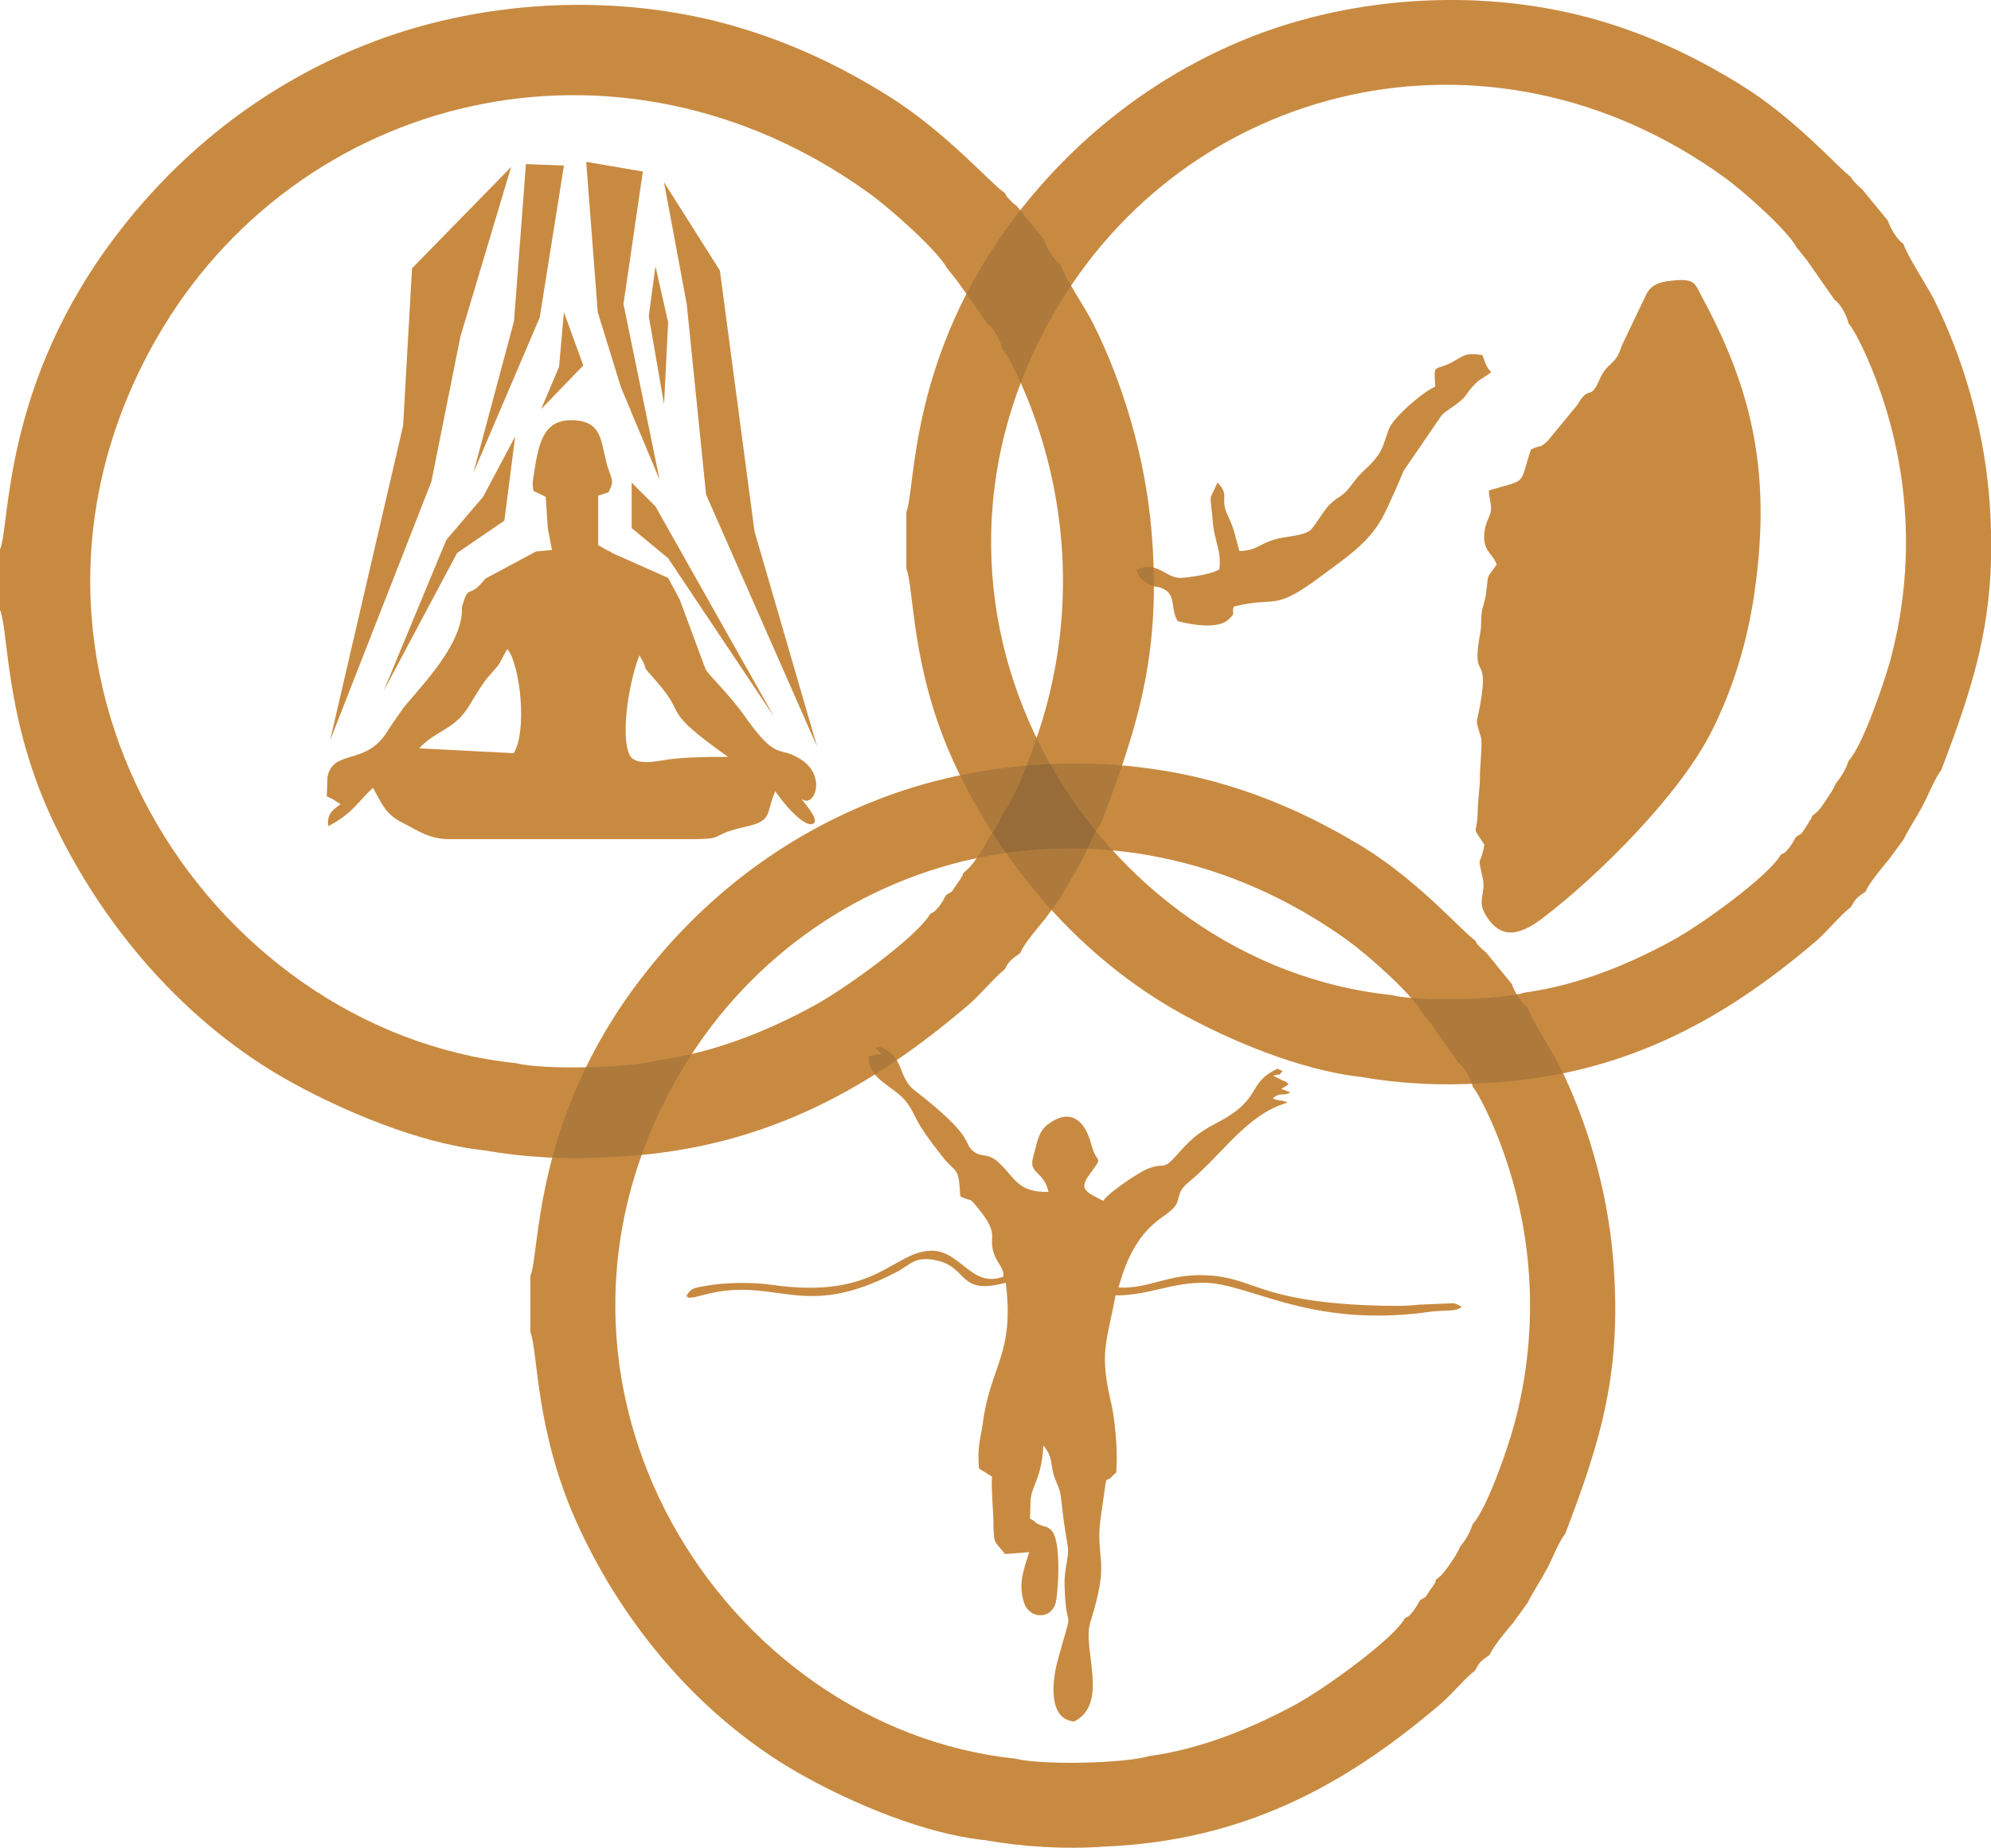 <?xml version="1.0" encoding="UTF-8"?>
<!DOCTYPE svg PUBLIC "-//W3C//DTD SVG 1.1//EN" "http://www.w3.org/Graphics/SVG/1.1/DTD/svg11.dtd">
<!-- Creator: CorelDRAW X7 -->
<svg xmlns="http://www.w3.org/2000/svg" xml:space="preserve" width="100%" height="100%" version="1.1" style="shape-rendering:geometricPrecision; text-rendering:geometricPrecision; image-rendering:optimizeQuality; fill-rule:evenodd; clip-rule:evenodd"
viewBox="0 0 5349 4965"
 xmlns:xlink="http://www.w3.org/1999/xlink"
 enable-background="new 0 0 50 50">
 <defs>
  <style type="text/css">
   <![CDATA[
    .fil0 {fill:#E89E47}
    .fil1 {fill:#2B2A29;fill-opacity:0.169}
   ]]>
  </style>
 </defs>
 <g id="Layer_x0020_1">
  <g id="_719677404544">
   <path class="fil0" d="M2693 2187c-11,30 -23,47 -36,64 -11,23 -19,34 -31,52 -16,23 -20,28 -38,43 -6,19 1,-1 -7,15 -1,1 -11,17 -12,18 -14,18 -5,14 -27,26 -8,13 -9,18 -19,31 -14,16 -9,11 -24,20 -33,59 -226,200 -313,247 -119,65 -263,125 -417,146 -73,21 -307,27 -383,8 -836,-88 -1465,-1069 -967,-1945 377,-661 1243,-879 1917,-392 53,38 181,151 208,200l30 38 78 112c17,10 36,45 41,68 22,25 55,103 67,132 107,266 126,558 49,836 -19,70 -77,238 -116,281zm-2693 -710l0 162c23,54 13,282 134,549 136,297 364,564 652,722 133,73 337,162 513,181 109,19 227,26 346,18 391,-17 682,-174 956,-408 35,-30 67,-71 98,-96 14,-26 19,-27 42,-44 9,-24 49,-70 67,-92l41 -57c16,-30 37,-61 56,-97 14,-26 33,-78 52,-100 102,-267 165,-466 136,-795 -17,-190 -74,-386 -156,-550 -22,-44 -77,-124 -87,-158 -20,-15 -39,-47 -45,-68l-73 -90c-8,-6 -12,-9 -20,-18 -13,-14 -5,-5 -13,-18 -30,-17 -158,-165 -317,-263 -116,-72 -245,-136 -400,-182 -328,-97 -701,-73 -1004,49 -290,116 -507,304 -659,502 -314,406 -291,788 -319,853z"/>
   <g>
    <path class="fil0" d="M1956 2034c-50,0 -94,0 -145,5 -36,3 -103,24 -120,-11 -27,-60 5,-217 27,-267 32,54 -7,10 49,74 82,94 4,67 189,199zm-830 -23c46,-50 96,-49 136,-117 15,-25 37,-62 53,-79 37,-42 19,-21 48,-71 35,42 54,222 17,280l-254 -13zm307 -692l33 16 6 86 11 57 -43 4 -136 73c-48,60 -43,8 -63,76 6,107 -134,236 -164,281 -15,21 -28,40 -42,62 -57,82 -139,40 -155,113l-2 53c4,2 9,4 15,7l22 14c-19,14 -38,26 -33,59 66,-34 82,-69 120,-103 24,42 32,69 76,92 45,23 74,45 126,46l670 0c79,-2 27,-11 136,-35 65,-15 49,-38 70,-87 1,-2 2,-5 3,-7 9,16 79,106 104,86 12,-13 -26,-53 -34,-66 33,29 70,-59 -1,-105 -60,-39 -63,7 -146,-109 -46,-67 -101,-115 -111,-135l-69 -186 -31 -58 -153 -68c-31,-20 33,18 -16,-9l-19 -11 0 -133 28 -9c13,-29 12,-26 1,-58 -23,-62 -10,-129 -88,-135 -89,-8 -101,59 -115,153 -3,18 -2,17 0,36z"/>
    <polygon class="fil0" points="1107,721 1083,1144 887,1989 1159,1294 1237,904 1373,449 "/>
    <polygon class="fil0" points="1413,441 1381,863 1272,1270 1450,853 1515,445 "/>
    <polygon class="fil0" points="1575,435 1606,839 1668,1040 1772,1289 1675,817 1727,461 "/>
    <polygon class="fil0" points="1784,490 1934,727 2027,1428 2195,2006 1897,1329 1845,817 "/>
    <polygon class="fil0" points="1515,839 1502,986 1454,1099 1567,982 "/>
    <polygon class="fil0" points="1761,716 1743,849 1784,1086 1795,866 "/>
    <polygon class="fil0" points="1298,1335 1199,1451 1031,1856 1228,1486 1355,1399 1384,1173 "/>
    <polygon class="fil0" points="1697,1297 1697,1419 1795,1500 2079,1925 1761,1361 "/>
   </g>
   <path class="fil0" d="M4113 1208c-33,100 -7,78 -113,110 1,25 8,37 5,57 -3,15 -13,28 -16,49 -9,57 21,61 32,93 -30,45 -20,15 -29,80 -2,19 -9,32 -11,48 -3,22 0,32 -4,55 -26,139 25,49 0,192 -11,61 -14,35 2,90 4,13 -3,78 -3,104 0,36 -5,56 -6,96 -2,71 -19,30 18,88 -12,67 -20,19 -4,92 8,38 -16,58 7,96 44,75 101,49 155,8 153,-117 370,-334 454,-504 56,-112 95,-238 114,-373 46,-323 -9,-545 -141,-790 -19,-35 -18,-49 -68,-46 -41,3 -66,9 -81,36l-67 140c-18,58 -38,40 -61,94 -25,56 -25,8 -59,66l-80 97c-25,22 -14,7 -44,22z"/>
   <path class="fil0" d="M3446 2878l-14 -6c-85,40 -37,80 -162,145 -56,29 -74,48 -114,93 -33,36 -28,13 -73,31 -27,11 -107,66 -119,86 -50,-25 -65,-32 -37,-71 40,-55 20,-23 5,-80 -19,-73 -62,-96 -116,-55 -27,20 -29,48 -41,91 -11,43 30,35 42,91 -83,2 -90,-38 -133,-78 -33,-31 -46,-11 -71,-33 -26,-22 7,-36 -156,-162 -47,-36 -26,-95 -95,-117 -5,6 -21,-6 7,19l-35 6c-3,65 71,80 104,127 29,41 11,38 93,142 40,51 44,23 49,108 36,17 21,-1 48,32 64,79 21,73 46,131 9,19 26,37 21,53 -85,31 -114,-70 -192,-70 -104,1 -146,132 -427,92 -52,-8 -130,-7 -183,3 -27,5 -37,5 -49,27 11,6 2,5 20,3 2,0 25,-6 29,-7 195,-51 261,73 516,-61 37,-19 49,-44 107,-31 86,18 57,95 186,60 24,188 -39,222 -60,367 -6,49 -17,66 -12,132l35 22c-2,43 3,79 4,120 1,65 1,49 31,88l65 -5c-12,41 -31,81 -14,135 13,44 74,49 86,-2 3,-10 19,-171 -16,-195 -16,-11 -9,-3 -26,-11 -22,-9 -4,-5 -28,-17 1,-15 1,-38 2,-53 4,-37 30,-58 34,-144 31,38 15,54 35,98 0,2 1,4 2,5 12,27 11,46 15,76 3,31 10,66 14,95 3,28 -10,58 -9,100 4,151 29,33 -17,199 -17,60 -28,163 43,169 95,-49 21,-195 43,-266 58,-183 9,-163 30,-296 19,-125 6,-71 29,-97 14,-16 10,1 12,-33 2,-41 -5,-122 -14,-160 -33,-140 -14,-160 11,-293 87,0 138,-31 229,-34 122,-4 270,114 576,83 21,-2 40,-6 61,-7 26,-2 49,1 64,-11l-10 -6c-2,0 -4,-2 -6,-2 -2,-1 -4,-2 -6,-2l-93 4c-45,5 -84,3 -129,2 -305,-12 -312,-75 -442,-81 -102,-5 -153,37 -236,33 43,-160 115,-182 144,-210 27,-25 6,-42 44,-73 93,-76 155,-182 266,-214 -16,-9 -26,-3 -40,-12 26,-19 24,-3 47,-15 -7,-5 -1,0 -13,-6 -2,0 -4,-1 -6,-2 -1,-1 -4,-2 -5,-2l17 -10c0,0 2,-1 3,-2 -15,-15 -2,-2 -29,-17 -2,-1 -4,-2 -6,-3 -2,-1 -5,-2 -6,-4 25,-5 12,1 25,-12z"/>
   <path class="fil0" d="M3856 1039c-33,14 -112,82 -124,113 -13,32 -15,55 -37,81 -23,28 -36,32 -60,65 -30,41 -33,30 -62,57 -17,16 -41,61 -54,71 -21,15 -67,15 -95,24 -43,12 -45,29 -94,31 -13,-42 -11,-52 -31,-95 -24,-49 7,-53 -28,-89l-18 38c-2,15 4,41 5,64 4,55 24,79 18,131 -25,16 -102,24 -108,23 -36,-3 -53,-36 -95,-28 -17,3 -8,0 -19,7 4,18 13,26 27,35 23,14 25,6 44,15 36,17 19,55 39,87 0,0 101,29 136,-4 24,-22 6,-14 15,-35 118,-30 102,18 240,-86 64,-48 129,-89 166,-167 17,-35 36,-78 50,-112l102 -149c11,-12 32,-23 46,-35 24,-19 19,-23 38,-43 18,-21 30,-22 49,-38 -16,-17 -14,-25 -24,-46 -48,-6 -45,0 -82,20 -48,25 -48,-1 -44,65z"/>
   <path class="fil0" d="M4967 2044c-10,28 -21,44 -34,60 -10,22 -18,32 -29,49 -15,22 -18,26 -36,40 -6,18 2,0 -7,14 0,2 -10,16 -11,18 -12,17 -5,12 -25,24 -7,12 -9,17 -18,29 -13,15 -8,11 -23,19 -30,55 -212,188 -294,232 -112,61 -247,118 -392,138 -68,20 -288,25 -360,7 -786,-82 -1378,-1005 -909,-1828 354,-622 1168,-828 1803,-370 50,36 170,142 195,189l28 35 74 106c15,9 33,42 37,63 21,24 53,97 64,125 101,250 119,524 47,786 -19,66 -73,223 -110,264zm-2532 -668l0 152c21,51 12,266 126,517 128,279 342,529 613,679 125,69 317,152 483,170 102,18 213,24 324,17 369,-17 642,-163 899,-383 33,-29 63,-68 93,-91 13,-24 17,-26 39,-41 9,-23 46,-66 63,-87l39 -53c14,-29 34,-58 52,-92 13,-24 32,-73 49,-94 96,-251 155,-438 128,-747 -16,-179 -70,-363 -147,-518 -21,-41 -72,-117 -82,-149 -18,-13 -36,-43 -42,-63l-69 -84c-7,-6 -11,-9 -18,-17 -13,-14 -5,-5 -13,-17 -27,-17 -147,-156 -297,-248 -110,-68 -231,-128 -376,-171 -309,-91 -660,-68 -945,46 -273,110 -476,286 -620,472 -295,382 -273,741 -299,802z"/>
   <path class="fil0" d="M3957 4095c-10,29 -21,45 -34,61 -10,22 -17,32 -29,49 -15,21 -18,26 -36,40 -6,18 2,0 -6,14 -1,1 -11,16 -12,17 -12,17 -5,13 -25,24 -7,13 -9,17 -18,29 -13,16 -8,11 -23,20 -30,55 -212,187 -294,232 -112,60 -247,118 -392,138 -68,20 -288,25 -360,7 -786,-83 -1377,-1006 -909,-1829 354,-621 1168,-827 1803,-369 50,36 170,142 195,188l28 36 74 105c15,10 33,43 38,64 20,24 52,97 63,124 101,250 119,525 47,787 -18,66 -73,223 -110,263zm-2532 -667l0 152c21,51 12,265 127,517 127,279 341,529 612,678 125,69 317,153 483,170 102,18 213,25 324,17 369,-16 642,-163 899,-383 33,-28 63,-67 93,-90 13,-25 17,-26 39,-42 9,-22 46,-66 63,-86l39 -54c14,-28 34,-58 52,-91 13,-24 32,-74 49,-94 96,-252 155,-439 128,-748 -16,-179 -69,-363 -147,-517 -21,-41 -72,-117 -81,-149 -19,-14 -37,-44 -43,-63l-69 -85c-6,-5 -10,-8 -18,-16 -13,-15 -5,-5 -12,-17 -28,-17 -148,-156 -298,-249 -110,-67 -231,-127 -376,-170 -309,-91 -659,-69 -944,46 -273,109 -477,286 -620,472 -295,382 -273,741 -300,802z"/>
  </g>
  <g id="_719677399744">
   <path class="fil1" d="M2693 2187c-11,30 -23,47 -36,64 -11,23 -19,34 -31,52 -16,23 -20,28 -38,43 -6,19 1,-1 -7,15 -1,1 -11,17 -12,18 -14,18 -5,14 -27,26 -8,13 -9,18 -19,31 -14,16 -9,11 -24,20 -33,59 -226,200 -313,247 -119,65 -263,125 -417,146 -73,21 -307,27 -383,8 -836,-88 -1465,-1069 -967,-1945 377,-661 1243,-879 1917,-392 53,38 181,151 208,200l30 38 79 112c16,10 35,45 40,68 22,25 55,103 67,132 107,266 126,558 49,836 -19,70 -77,238 -116,281zm-2693 -710l0 162c23,54 13,282 134,549 136,297 364,564 652,722 133,73 337,162 513,181 109,19 227,26 346,18 391,-17 682,-174 956,-408 35,-30 67,-71 98,-96 14,-26 19,-27 42,-44 9,-24 49,-70 67,-92l41 -57c16,-30 37,-61 56,-97 14,-26 33,-78 52,-100 102,-267 165,-466 136,-795 -17,-190 -74,-386 -156,-550 -22,-44 -77,-124 -87,-158 -20,-15 -39,-47 -45,-68l-73 -90c-8,-6 -12,-9 -20,-18 -13,-14 -5,-5 -13,-18 -30,-17 -158,-165 -317,-263 -116,-72 -245,-136 -400,-182 -328,-97 -701,-73 -1004,49 -290,116 -507,304 -659,502 -314,406 -291,788 -319,853z"/>
   <g>
    <path class="fil1" d="M1956 2034c-50,0 -94,0 -145,5 -36,3 -103,24 -120,-11 -27,-60 5,-217 27,-267 32,54 -7,10 49,74 82,94 4,67 189,199zm-830 -23c46,-50 96,-49 136,-117 15,-25 37,-62 53,-79 37,-42 19,-21 48,-71 35,42 54,222 17,280l-254 -13zm307 -692l33 16 6 86 11 57 -43 4 -136 73c-48,60 -43,8 -63,76 6,107 -134,236 -164,281 -15,21 -28,40 -42,62 -57,82 -139,40 -155,113l-2 53c4,2 9,4 15,7l22 14c-19,14 -38,26 -33,59 66,-34 82,-69 120,-103 24,42 32,69 76,92 45,23 74,45 126,46l670 0c79,-2 27,-11 136,-35 65,-15 49,-38 70,-87 1,-2 2,-5 3,-7 9,16 79,106 104,86 12,-13 -26,-53 -34,-66 33,29 70,-59 -1,-105 -60,-39 -63,7 -146,-109 -46,-67 -101,-115 -111,-135l-69 -186 -31 -58 -153 -68c-31,-20 33,18 -16,-9l-19 -11 0 -133 28 -9c13,-29 12,-26 1,-58 -23,-62 -10,-129 -88,-135 -89,-8 -101,59 -115,153 -3,18 -2,17 0,36z"/>
    <polygon class="fil1" points="1107,721 1083,1144 887,1989 1159,1294 1237,904 1373,449 "/>
    <polygon class="fil1" points="1413,441 1381,863 1272,1270 1450,853 1515,445 "/>
    <polygon class="fil1" points="1575,435 1606,839 1668,1040 1772,1289 1675,817 1727,461 "/>
    <polygon class="fil1" points="1784,490 1934,727 2027,1428 2195,2006 1897,1329 1845,817 "/>
    <polygon class="fil1" points="1515,839 1502,986 1454,1099 1567,982 "/>
    <polygon class="fil1" points="1761,716 1743,849 1784,1086 1795,866 "/>
    <polygon class="fil1" points="1298,1335 1199,1451 1031,1856 1228,1486 1355,1399 1384,1173 "/>
    <polygon class="fil1" points="1697,1297 1697,1419 1795,1500 2079,1925 1761,1361 "/>
   </g>
   <path class="fil1" d="M4113 1208c-33,100 -7,78 -113,110 1,25 8,37 5,57 -3,15 -13,28 -16,49 -9,57 21,61 32,93 -30,45 -20,15 -29,80 -2,19 -9,32 -11,48 -3,22 0,32 -4,55 -26,139 25,49 0,192 -11,61 -14,35 2,90 4,13 -3,78 -3,104 0,36 -5,56 -6,96 -2,71 -19,30 18,88 -12,67 -20,19 -4,92 8,38 -16,58 7,96 44,75 101,49 155,8 153,-117 370,-334 454,-504 56,-112 95,-238 114,-373 46,-323 -9,-545 -141,-790 -19,-35 -18,-49 -68,-46 -41,3 -66,9 -81,36l-67 140c-18,58 -38,40 -61,94 -25,56 -25,8 -59,66l-80 97c-25,22 -14,7 -44,22z"/>
   <path class="fil1" d="M3446 2878l-14 -6c-85,40 -37,80 -162,145 -56,29 -74,48 -114,93 -33,36 -28,13 -73,31 -27,11 -107,66 -119,86 -50,-25 -65,-32 -37,-71 40,-55 20,-23 5,-80 -19,-73 -62,-96 -116,-55 -27,20 -29,48 -41,91 -11,43 30,35 42,91 -83,2 -90,-38 -133,-78 -33,-31 -46,-11 -71,-33 -26,-22 7,-36 -156,-162 -47,-36 -26,-95 -95,-117 -5,6 -21,-6 7,19l-35 6c-3,65 71,80 104,127 29,41 11,38 93,142 40,51 44,23 49,108 36,17 21,-1 48,32 64,79 21,73 46,131 9,19 26,37 21,53 -85,31 -114,-70 -192,-70 -104,1 -146,132 -427,92 -52,-8 -130,-7 -183,3 -27,5 -37,5 -49,27 11,6 2,5 20,3 2,0 25,-6 29,-7 195,-51 261,73 516,-61 37,-19 49,-44 107,-31 86,18 57,95 186,60 24,188 -39,222 -60,367 -6,49 -17,66 -12,132l35 22c-2,43 3,79 4,120 1,65 1,49 31,88l65 -5c-12,41 -31,81 -14,135 13,44 74,49 86,-2 3,-10 19,-171 -16,-195 -16,-11 -9,-3 -26,-11 -22,-9 -4,-5 -28,-17 1,-15 1,-38 2,-53 4,-37 30,-58 34,-144 31,38 15,54 35,98 0,2 1,4 2,5 12,27 11,46 15,76 3,31 10,66 14,95 3,28 -10,58 -9,100 4,151 29,33 -17,199 -17,60 -28,163 43,169 95,-49 21,-195 43,-266 58,-183 9,-163 30,-296 19,-125 6,-71 29,-97 14,-16 10,1 12,-33 2,-41 -5,-122 -14,-160 -33,-140 -14,-160 11,-293 87,0 138,-31 229,-34 122,-4 270,114 576,83 21,-2 40,-6 61,-7 26,-2 49,1 64,-11l-10 -6c-2,0 -4,-2 -6,-2 -2,-1 -4,-2 -6,-2l-93 4c-45,5 -84,3 -129,2 -305,-12 -312,-75 -442,-81 -102,-5 -153,37 -236,33 43,-160 115,-182 144,-210 27,-25 6,-42 44,-73 93,-76 155,-182 266,-214 -16,-9 -26,-3 -40,-12 26,-19 24,-3 47,-15 -7,-5 -1,0 -13,-6 -2,0 -4,-1 -6,-2 -1,-1 -4,-2 -5,-2l17 -10c0,0 2,-1 3,-2 -15,-15 -2,-2 -29,-17 -2,-1 -4,-2 -6,-3 -2,-1 -5,-2 -6,-4 25,-5 12,1 25,-12z"/>
   <path class="fil1" d="M3856 1039c-33,14 -112,82 -124,113 -13,32 -15,55 -37,81 -23,28 -36,32 -60,65 -30,41 -33,30 -62,57 -17,16 -41,61 -54,71 -21,15 -67,15 -95,24 -43,12 -45,29 -94,31 -13,-42 -11,-52 -31,-95 -24,-49 7,-53 -28,-89l-18 38c-2,15 4,41 5,64 4,55 24,79 18,131 -25,16 -102,24 -108,23 -36,-3 -53,-36 -95,-28 -17,3 -8,0 -19,7 4,18 13,26 27,35 23,14 25,6 44,15 36,17 19,55 39,87 0,0 101,29 136,-4 24,-22 6,-14 15,-35 118,-30 102,18 240,-86 64,-48 129,-89 166,-167 17,-35 36,-78 50,-112l102 -149c11,-12 32,-23 46,-35 24,-19 19,-23 38,-43 18,-21 30,-22 49,-38 -16,-17 -14,-25 -24,-46 -48,-6 -45,0 -82,20 -48,25 -48,-1 -44,65z"/>
   <path class="fil1" d="M4967 2044c-10,28 -21,44 -34,60 -10,22 -18,32 -29,49 -15,22 -18,26 -36,40 -6,18 2,0 -7,14 0,2 -10,16 -11,18 -12,17 -5,12 -25,24 -7,12 -9,17 -18,29 -13,15 -8,11 -23,19 -30,55 -212,188 -294,232 -112,61 -247,118 -392,138 -68,20 -288,25 -360,7 -786,-82 -1378,-1005 -909,-1828 354,-622 1168,-828 1803,-370 50,36 170,142 195,189l28 35 74 106c15,9 33,42 38,63 20,24 52,97 63,125 101,250 119,524 47,786 -19,66 -73,223 -110,264zm-2532 -668l0 152c21,51 12,266 126,517 128,279 342,529 613,679 125,69 317,152 483,170 102,18 213,24 324,17 369,-17 642,-163 899,-383 33,-29 63,-68 93,-91 13,-24 17,-26 39,-41 9,-23 46,-66 63,-87l39 -53c14,-29 34,-58 52,-92 13,-24 32,-73 49,-94 96,-251 155,-438 128,-747 -16,-179 -70,-363 -147,-518 -21,-41 -72,-117 -82,-149 -18,-13 -36,-43 -42,-63l-69 -84c-6,-6 -11,-9 -18,-17 -13,-14 -5,-5 -13,-17 -27,-17 -147,-156 -297,-248 -110,-68 -231,-128 -376,-171 -309,-91 -660,-68 -945,46 -273,110 -476,286 -620,472 -295,382 -273,741 -299,802z"/>
   <path class="fil1" d="M3957 4095c-10,29 -21,45 -34,61 -10,22 -17,32 -29,49 -15,21 -18,26 -36,40 -6,18 2,0 -6,14 -1,1 -11,16 -12,17 -12,17 -5,13 -25,24 -7,13 -9,17 -18,29 -13,16 -8,11 -23,20 -30,55 -212,187 -294,232 -112,60 -247,118 -392,138 -68,20 -288,25 -360,7 -786,-83 -1377,-1006 -909,-1829 354,-621 1168,-827 1803,-369 50,36 170,142 195,188l28 36 74 105c15,10 33,43 38,64 20,24 52,97 63,124 101,250 119,525 47,787 -18,66 -73,223 -110,263zm-2532 -667l0 152c21,51 12,265 127,517 127,279 341,529 612,678 125,69 317,153 483,170 102,18 213,25 324,17 369,-16 642,-163 899,-383 33,-28 63,-67 93,-90 13,-25 17,-26 39,-42 9,-22 46,-66 63,-86l39 -54c14,-28 34,-58 52,-91 13,-24 32,-74 49,-94 96,-252 155,-439 128,-748 -16,-179 -69,-363 -147,-517 -21,-41 -72,-117 -81,-149 -19,-14 -37,-44 -43,-63l-69 -85c-6,-5 -10,-8 -18,-16 -13,-15 -5,-5 -12,-17 -28,-17 -148,-156 -298,-249 -110,-67 -231,-127 -376,-170 -309,-91 -659,-69 -944,46 -273,109 -477,286 -620,472 -295,382 -273,741 -300,802z"/>
  </g>
 </g>
</svg>
